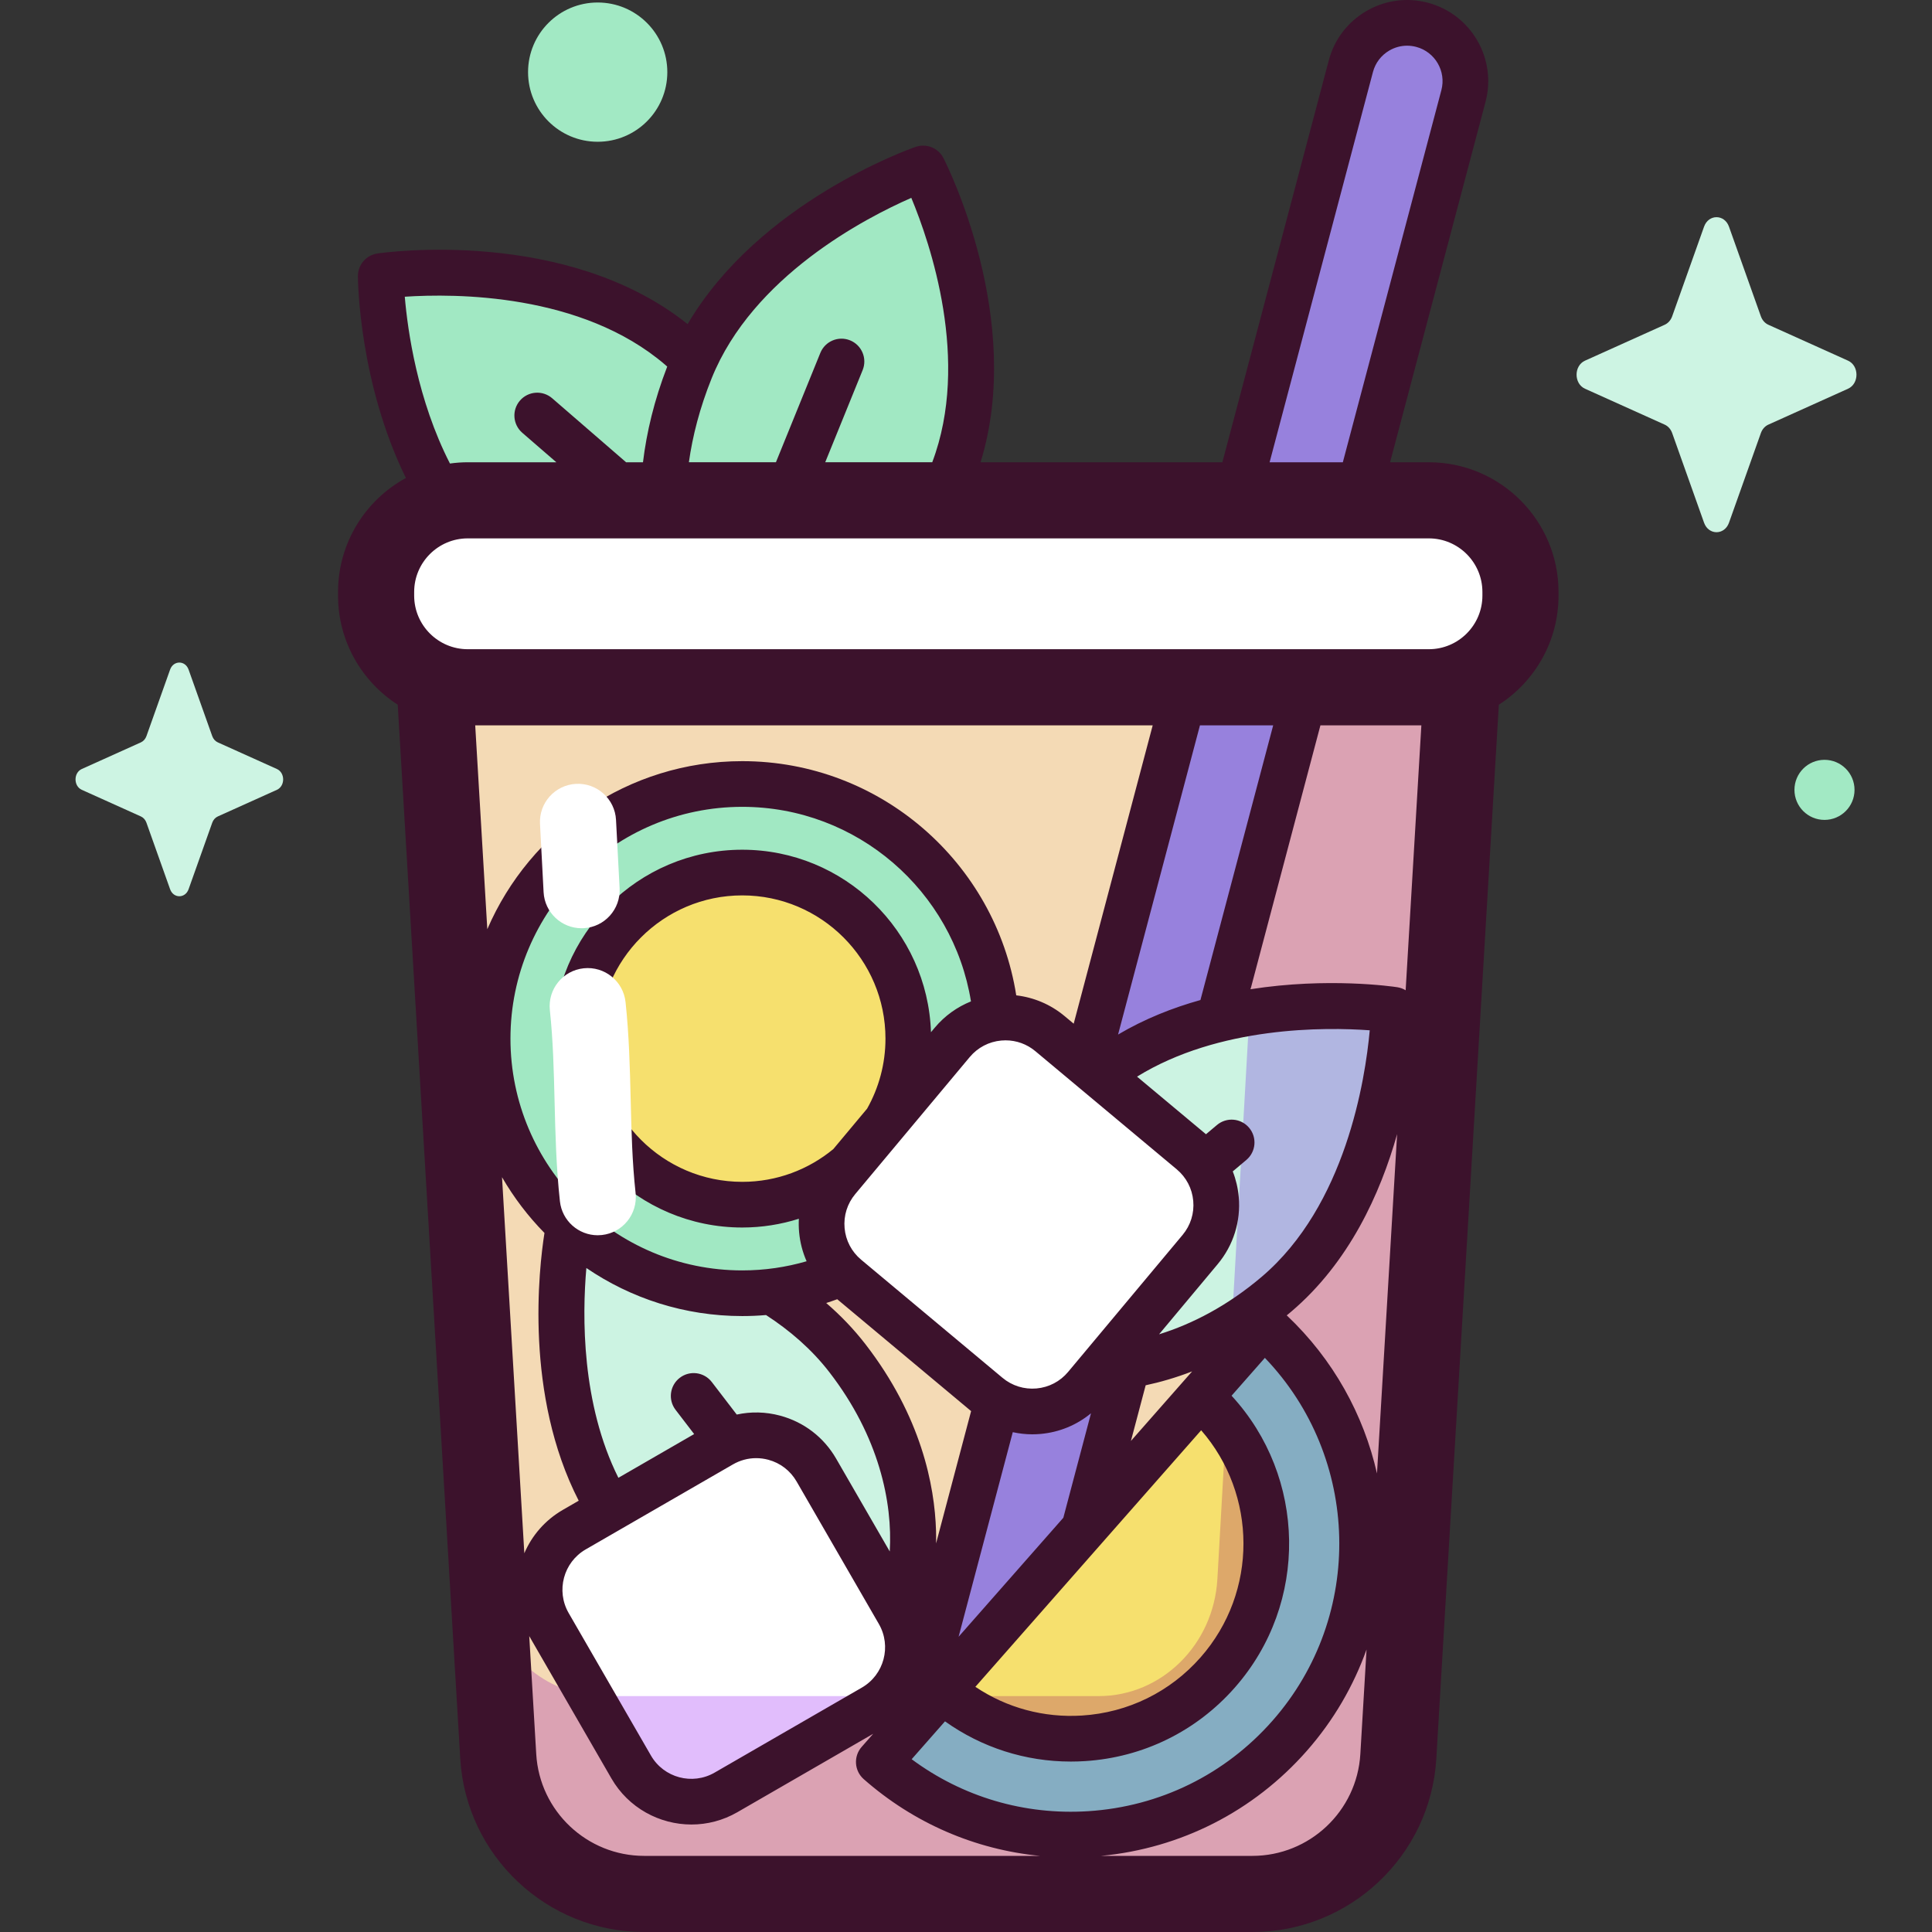 <svg id="Capa_1" enable-background="new 0 0 512 512" height="512" viewBox="0 0 512 512" width="512" xmlns="http://www.w3.org/2000/svg"><rect x="0" y="0" width="512" height="512" fill="#333333" stroke="none"/><g><g><path d="m331.891 501.914h-161.169c-20.509 0-37.466-15.981-38.681-36.454l-18.856-317.857h276.242l-18.856 317.857c-1.214 20.473-18.171 36.454-38.68 36.454z" fill="#f4dab5"/><path d="m346.955 182.651c-4.585 15.893-9.131 31.796-13.677 47.7l-10.655 188.072c-.988 17.443-14.786 31.06-31.475 31.06h-131.145c-14.365 0-26.579-10.091-30.335-24.025l2.373 40.001c1.215 20.473 18.172 36.454 38.681 36.454h161.169c20.509 0 37.466-15.981 38.681-36.454l16.777-282.809z" fill="#dba2b3"/><path d="m244.636 44.645s-44.648 15.503-60.606 50.911c-1.213-1.162-2.459-2.317-3.779-3.45-30.389-26.102-79.35-18.942-79.35-18.942s.309 49.481 30.698 75.584c21.108 18.13 43.724 23.68 58.376 21.659.669.37 1.346.686 2.032.912 13.214 4.338 45.32-8.276 60.247-45.451 14.927-37.176-7.618-81.223-7.618-81.223z" fill="#a1e8c3"/><g fill="#9781dd"><path d="m376.864 6.576c-8.239-2.183-16.688 2.728-18.868 10.967l-30.532 115.297h31.927l28.44-107.397c2.182-8.238-2.729-16.685-10.967-18.867z"/><path d="m323.184 269.568 23.233-87.734h-31.927l-27.019 102.033c1.331 1.007 2.656 2.024 3.982 3.039 10.05-6.736 20.743-12.329 31.731-17.338z"/><path d="m288.814 369.372c-7.872 4.439-16.943 6.007-24.805 3.094l-20.113 75.954c-2.182 8.239 2.728 16.686 10.967 18.868 1.324.351 2.653.519 3.96.519 6.831 0 13.077-4.571 14.907-11.485l25.048-94.59c-2.973 2.959-6.278 5.562-9.964 7.64z"/></g><path d="m233.254 434.9c-10.432 9.199-43.266 2.394-67.766-29.302s-14.822-80.222-14.822-80.222 49.399 2.862 73.899 34.557c24.5 31.696 19.121 65.769 8.689 74.967z" fill="#ccf3e2"/><path d="m263.753 355.102c-9.665-10.002-4.363-43.112 26.182-69.031 30.546-25.919 79.463-18.463 79.463-18.463s-.607 49.478-31.152 75.397c-30.546 25.919-64.828 22.098-74.493 12.097z" fill="#ccf3e2"/><path d="m231.55 452.402-39.285 22.681c-8.725 5.037-19.881 2.048-24.919-6.677l-21.964-38.042c-5.037-8.725-2.048-19.881 6.677-24.918l39.285-22.681c8.725-5.037 19.881-2.048 24.918 6.677l21.964 38.042c5.038 8.724 2.049 19.88-6.676 24.918z" fill="#fff"/><path d="m192.401 475.005 39.014-22.525c1.454-.839 2.733-1.86 3.86-2.997h-75.271c-1.257 0-2.496-.082-3.716-.232l10.98 19.019c5.081 8.8 16.333 11.815 25.133 6.735z" fill="#e1bdfc"/><path d="m334.83 351.116c31.986 28.149 35.095 76.898 6.946 108.884-28.149 31.985-76.898 35.095-108.884 6.946z" fill="#a1e8c3"/><path d="m334.83 351.116-8.971 10.194-3.236 57.114c-.988 17.443-14.786 31.06-31.475 31.06h-42.887l-15.368 17.463c31.986 28.15 80.734 25.039 108.884-6.946 28.149-31.986 25.039-80.736-6.947-108.885z" fill="#85adc2"/><path d="m317.83 370.434c21.317 18.76 23.389 51.249 4.629 72.566s-51.249 23.389-72.566 4.629z" fill="#f6e06e"/><path d="m324.91 378.054-2.287 40.37c-.988 17.443-14.786 31.06-31.475 31.06h-39.017c21.297 16.735 52.212 14.101 70.328-6.484 16.418-18.656 16.88-45.868 2.451-64.946z" fill="#dda86a"/><ellipse cx="196.695" cy="275.244" fill="#a1e8c3" rx="67.476" ry="67.476"/><ellipse cx="196.706" cy="275.246" fill="#f6e06e" rx="44.008" ry="44.008"/><path d="m261.906 369.876-37.701-31.503c-7.731-6.46-8.761-17.964-2.301-25.695l30.54-36.548c6.46-7.731 17.964-8.761 25.695-2.301l37.701 31.503c7.731 6.46 8.761 17.964 2.301 25.695l-30.54 36.548c-6.46 7.731-17.964 8.761-25.695 2.301z" fill="#fff"/><path d="m378.86 182.134h-255.108c-13.298 0-24.079-10.78-24.079-24.079v-1.386c0-13.298 10.78-24.079 24.079-24.079h255.108c13.298 0 24.079 10.78 24.079 24.079v1.386c0 13.299-10.78 24.079-24.079 24.079z" fill="#fff"/><path d="m331.124 268.374-4.711 83.152c3.966-2.389 7.93-5.209 11.833-8.521 30.546-25.919 31.152-75.397 31.152-75.397s-17.598-2.68-38.274.766z" fill="#b1b6e1"/><path d="m458.201 60.074 8.451 23.762c.362 1.017 1.078 1.824 1.982 2.231l21.112 9.512c2.983 1.344 2.983 6.096 0 7.44l-21.112 9.512c-.904.407-1.62 1.214-1.982 2.231l-8.451 23.762c-1.194 3.357-5.416 3.357-6.61 0l-8.451-23.762c-.362-1.017-1.078-1.824-1.982-2.231l-21.112-9.512c-2.983-1.344-2.983-6.096 0-7.44l21.112-9.512c.904-.407 1.62-1.214 1.982-2.231l8.451-23.762c1.194-3.357 5.416-3.357 6.61 0z" fill="#cdf4e3"/><ellipse cx="158.394" cy="19.116" fill="#a2e9c4" rx="18.453" ry="18.453"/><circle cx="483.509" cy="209.322" fill="#a2e9c4" r="7.96"/><path d="m49.979 177.455 6.269 17.626c.268.755.8 1.353 1.47 1.655l15.66 7.056c2.212.997 2.212 4.522 0 5.519l-15.66 7.056c-.67.302-1.202.9-1.47 1.655l-6.269 17.626c-.886 2.49-4.018 2.49-4.903 0l-6.269-17.626c-.268-.755-.8-1.353-1.47-1.655l-15.66-7.056c-2.212-.997-2.212-4.522 0-5.519l15.66-7.056c.67-.302 1.202-.9 1.47-1.655l6.269-17.626c.885-2.491 4.017-2.491 4.903 0z" fill="#cdf4e3"/></g><g><path d="m378.653 122.505h-10.265l25.293-95.513c3.033-11.451-3.817-23.234-15.268-26.266-5.546-1.471-11.335-.692-16.296 2.193-4.961 2.884-8.503 7.527-9.971 13.074l-28.205 106.512h-64.082c11.685-37.838-8.91-78.809-9.836-80.618-1.374-2.687-4.518-3.951-7.371-2.96-1.837.638-41.48 14.726-60.425 46.966-32.143-25.678-80.136-19.02-82.202-18.717-2.986.437-5.195 3.008-5.176 6.026.01 1.542.382 28.326 12.717 53.47-10.701 5.831-17.98 17.184-17.98 30.204v.972c0 12.121 6.313 22.789 15.817 28.91l16.569 279.299c1.529 25.763 22.942 45.943 48.75 45.943h161.169c25.808 0 47.22-20.18 48.748-45.942l16.569-279.299c9.504-6.121 15.817-16.789 15.817-28.91v-.972c0-18.953-15.419-34.372-34.372-34.372zm-14.808-103.414c.641-2.422 2.188-4.449 4.353-5.708 1.451-.843 3.063-1.274 4.697-1.274.807 0 1.618.105 2.418.317 5.001 1.324 7.991 6.469 6.667 11.468l-26.113 98.611h-19.407zm-122.338 33.346c4.991 11.988 15.709 43.194 5.546 70.068h-28.361l9.919-24.423c1.258-3.097-.233-6.626-3.33-7.884s-6.626.233-7.884 3.33l-11.769 28.977h-23.067c.965-6.902 2.869-14.367 6.016-22.205 10.891-27.12 40.876-42.586 52.93-47.863zm-134.236 26.198c13.137-.878 46.872-.978 69.037 18.061.175.15.339.303.512.454-3.441 8.896-5.47 17.428-6.422 25.355h-4.474l-19.591-16.963c-2.526-2.187-6.348-1.913-8.536.614-2.188 2.526-1.913 6.349.614 8.536l9.023 7.813h-23.474c-1.602 0-3.176.119-4.72.332-8.625-16.838-11.208-35.244-11.969-44.202zm18.665 113.585h179.543l-20.939 79.072-2.4-2.006c-3.785-3.163-8.255-4.978-12.824-5.508-5.525-35.115-35.972-62.063-72.615-62.063-30.252 0-56.287 18.368-67.56 44.534zm95.647 194.332c-3.266-5.656-8.538-9.701-14.846-11.392-3.819-1.024-7.74-1.103-11.494-.287l-6.608-8.619c-2.033-2.652-5.832-3.154-8.484-1.121-2.652 2.034-3.154 5.832-1.121 8.484l4.927 6.426-20.077 11.591c-9.805-19.605-9.599-42.874-8.488-55.598 11.783 8.032 26.006 12.737 41.311 12.737 2.124 0 4.225-.093 6.303-.271 6.221 4.034 12.034 9 16.774 15.132 13.209 17.089 16.79 34.565 16.013 47.526zm6.806 60.687-39.014 22.524c-5.896 3.404-13.462 1.376-16.866-4.519l-21.807-37.77c-3.404-5.896-1.377-13.462 4.519-16.866l39.014-22.525c1.902-1.098 4.014-1.659 6.153-1.659 1.072 0 2.152.141 3.215.426 3.186.853 5.848 2.897 7.497 5.753l21.807 37.77c3.405 5.896 1.378 13.462-4.518 16.866zm54.668-83.664c-2.115 2.531-5.088 4.087-8.373 4.381-3.275.29-6.487-.708-9.017-2.823l-37.461-31.302c-2.531-2.115-4.087-5.089-4.381-8.373-.294-3.285.708-6.487 2.823-9.018l30.34-36.308c2.115-2.53 5.089-4.086 8.374-4.38.375-.034.75-.05 1.122-.05 2.886 0 5.655 1 7.895 2.873l37.461 31.303c2.53 2.115 4.087 5.088 4.38 8.373.294 3.284-.708 6.487-2.823 9.018zm20.556 3.539c3.819-.812 7.96-1.995 12.315-3.679l-16.222 18.434zm-82.771-62.601c-6.565 5.425-14.979 8.688-24.14 8.688-20.929 0-37.956-17.027-37.956-37.956s17.027-37.956 37.956-37.956 37.956 17.027 37.956 37.956c0 6.737-1.772 13.063-4.862 18.554zm26.859-32.143-.984 1.177c-.9-26.818-22.983-48.361-50.016-48.361-27.602 0-50.059 22.456-50.059 50.059 0 27.602 22.457 50.059 50.059 50.059 5.23 0 10.268-.822 15.007-2.323-.064 1.175-.045 2.362.062 3.555.242 2.704.922 5.298 1.987 7.711-5.417 1.573-11.138 2.424-17.056 2.424-33.871 0-61.426-27.556-61.426-61.426 0-33.871 27.556-61.426 61.426-61.426 30.511 0 55.88 22.367 60.615 51.562-3.621 1.453-6.944 3.791-9.615 6.989zm-18.347 83.863c-3.148-4.073-6.66-7.695-10.4-10.922.983-.314 1.957-.646 2.921-1l35.479 29.647-9.283 35.055c.02-1.104.022-2.217-.013-3.343-.364-11.984-3.904-30.29-18.704-49.437zm39.042 23.307c1.68.363 3.398.57 5.145.57.738 0 1.479-.033 2.223-.1 4.979-.446 9.594-2.36 13.364-5.478l-7.332 27.687-27.758 31.541zm49.925-.504c14.81 16.993 15.134 42.81-.156 60.185-8.064 9.163-19.214 14.636-31.394 15.413-10.146.646-19.986-2.038-28.287-7.607zm-11.128-25.441.011-.04 15.482-18.527c4.187-5.011 6.173-11.353 5.59-17.858-.21-2.344-.749-4.606-1.581-6.739l3.602-3.032c2.557-2.153 2.885-5.97.732-8.527-2.152-2.558-5.969-2.885-8.527-.733l-2.905 2.446-18.267-15.265c21.764-13.437 49.937-13.134 61.667-12.279-1.194 13.109-6.383 46.444-28.664 65.35-9.081 7.703-18.415 12.489-27.14 15.204zm-10.893-79.43 21.7-81.945h19.407l-19.278 72.798c-7.369 2.059-14.817 5-21.829 9.147zm-163.26 37.802c3.125 5.396 6.906 10.362 11.249 14.781-1.491 9.479-5.32 42.914 9.077 70.956l-4.196 2.423c-4.735 2.734-8.21 6.824-10.218 11.499zm37.682 179.861c-15.148 0-27.716-11.845-28.612-26.965l-1.856-31.279 21.773 37.712c4.523 7.835 12.759 12.22 21.215 12.22 4.145 0 8.343-1.053 12.184-3.271l35.984-20.775-3.061 3.478c-2.208 2.509-1.964 6.333.545 8.541 13.248 11.66 29.474 18.656 46.7 20.339zm70.878-25.616 8.833-10.036c9.758 6.946 21.313 10.658 33.347 10.657 1.249 0 2.504-.04 3.762-.12 15.407-.983 29.509-7.907 39.708-19.496 19.705-22.391 18.921-55.876-.871-77.337l8.827-10.03c25.275 26.349 26.58 68.254 2.027 96.153-12.546 14.256-29.893 22.773-48.846 23.982-16.916 1.083-33.32-3.785-46.787-13.773zm118.903-1.349c-.897 15.12-13.465 26.965-28.612 26.965h-40.072c21.136-2.015 40.408-11.818 54.5-27.83 7.143-8.117 12.393-17.254 15.829-26.865zm4.413-74.378c-3.538-15.558-11.554-30.224-23.917-41.9.387-.319.775-.636 1.162-.965 15.363-13.036 23.634-31.289 28.09-47.07zm7.596-128.053c-.66-.398-1.399-.685-2.202-.807-1.22-.185-18.393-2.679-38.904.531l18.52-69.936h26.751zm20.341-104.584c0 7.83-6.37 14.2-14.2 14.2h-254.694c-7.83 0-14.2-6.37-14.2-14.2v-.972c0-7.83 6.37-14.2 14.2-14.2h254.694c7.83 0 14.2 6.37 14.2 14.2z" fill="#3c122c"/><g fill="#fff"><path d="m158.4 327.355c-5.08 0-9.45-3.827-10.014-8.993-.993-9.1-1.208-17.936-1.417-26.481-.203-8.318-.395-16.174-1.25-24.171-.593-5.539 3.417-10.509 8.955-11.102 5.536-.591 10.509 3.416 11.102 8.955.944 8.822 1.155 17.467 1.359 25.826.207 8.501.403 16.531 1.303 24.784.604 5.537-3.395 10.516-8.932 11.121-.371.041-.74.061-1.106.061z"/><path d="m154.123 245.996c-5.327 0-9.78-4.174-10.064-9.556l-.953-18.108c-.293-5.562 3.98-10.309 9.542-10.602 5.547-.292 10.309 3.979 10.602 9.542l.953 18.106c.293 5.562-3.979 10.31-9.541 10.603-.181.011-.361.015-.539.015z"/></g></g></g></svg>